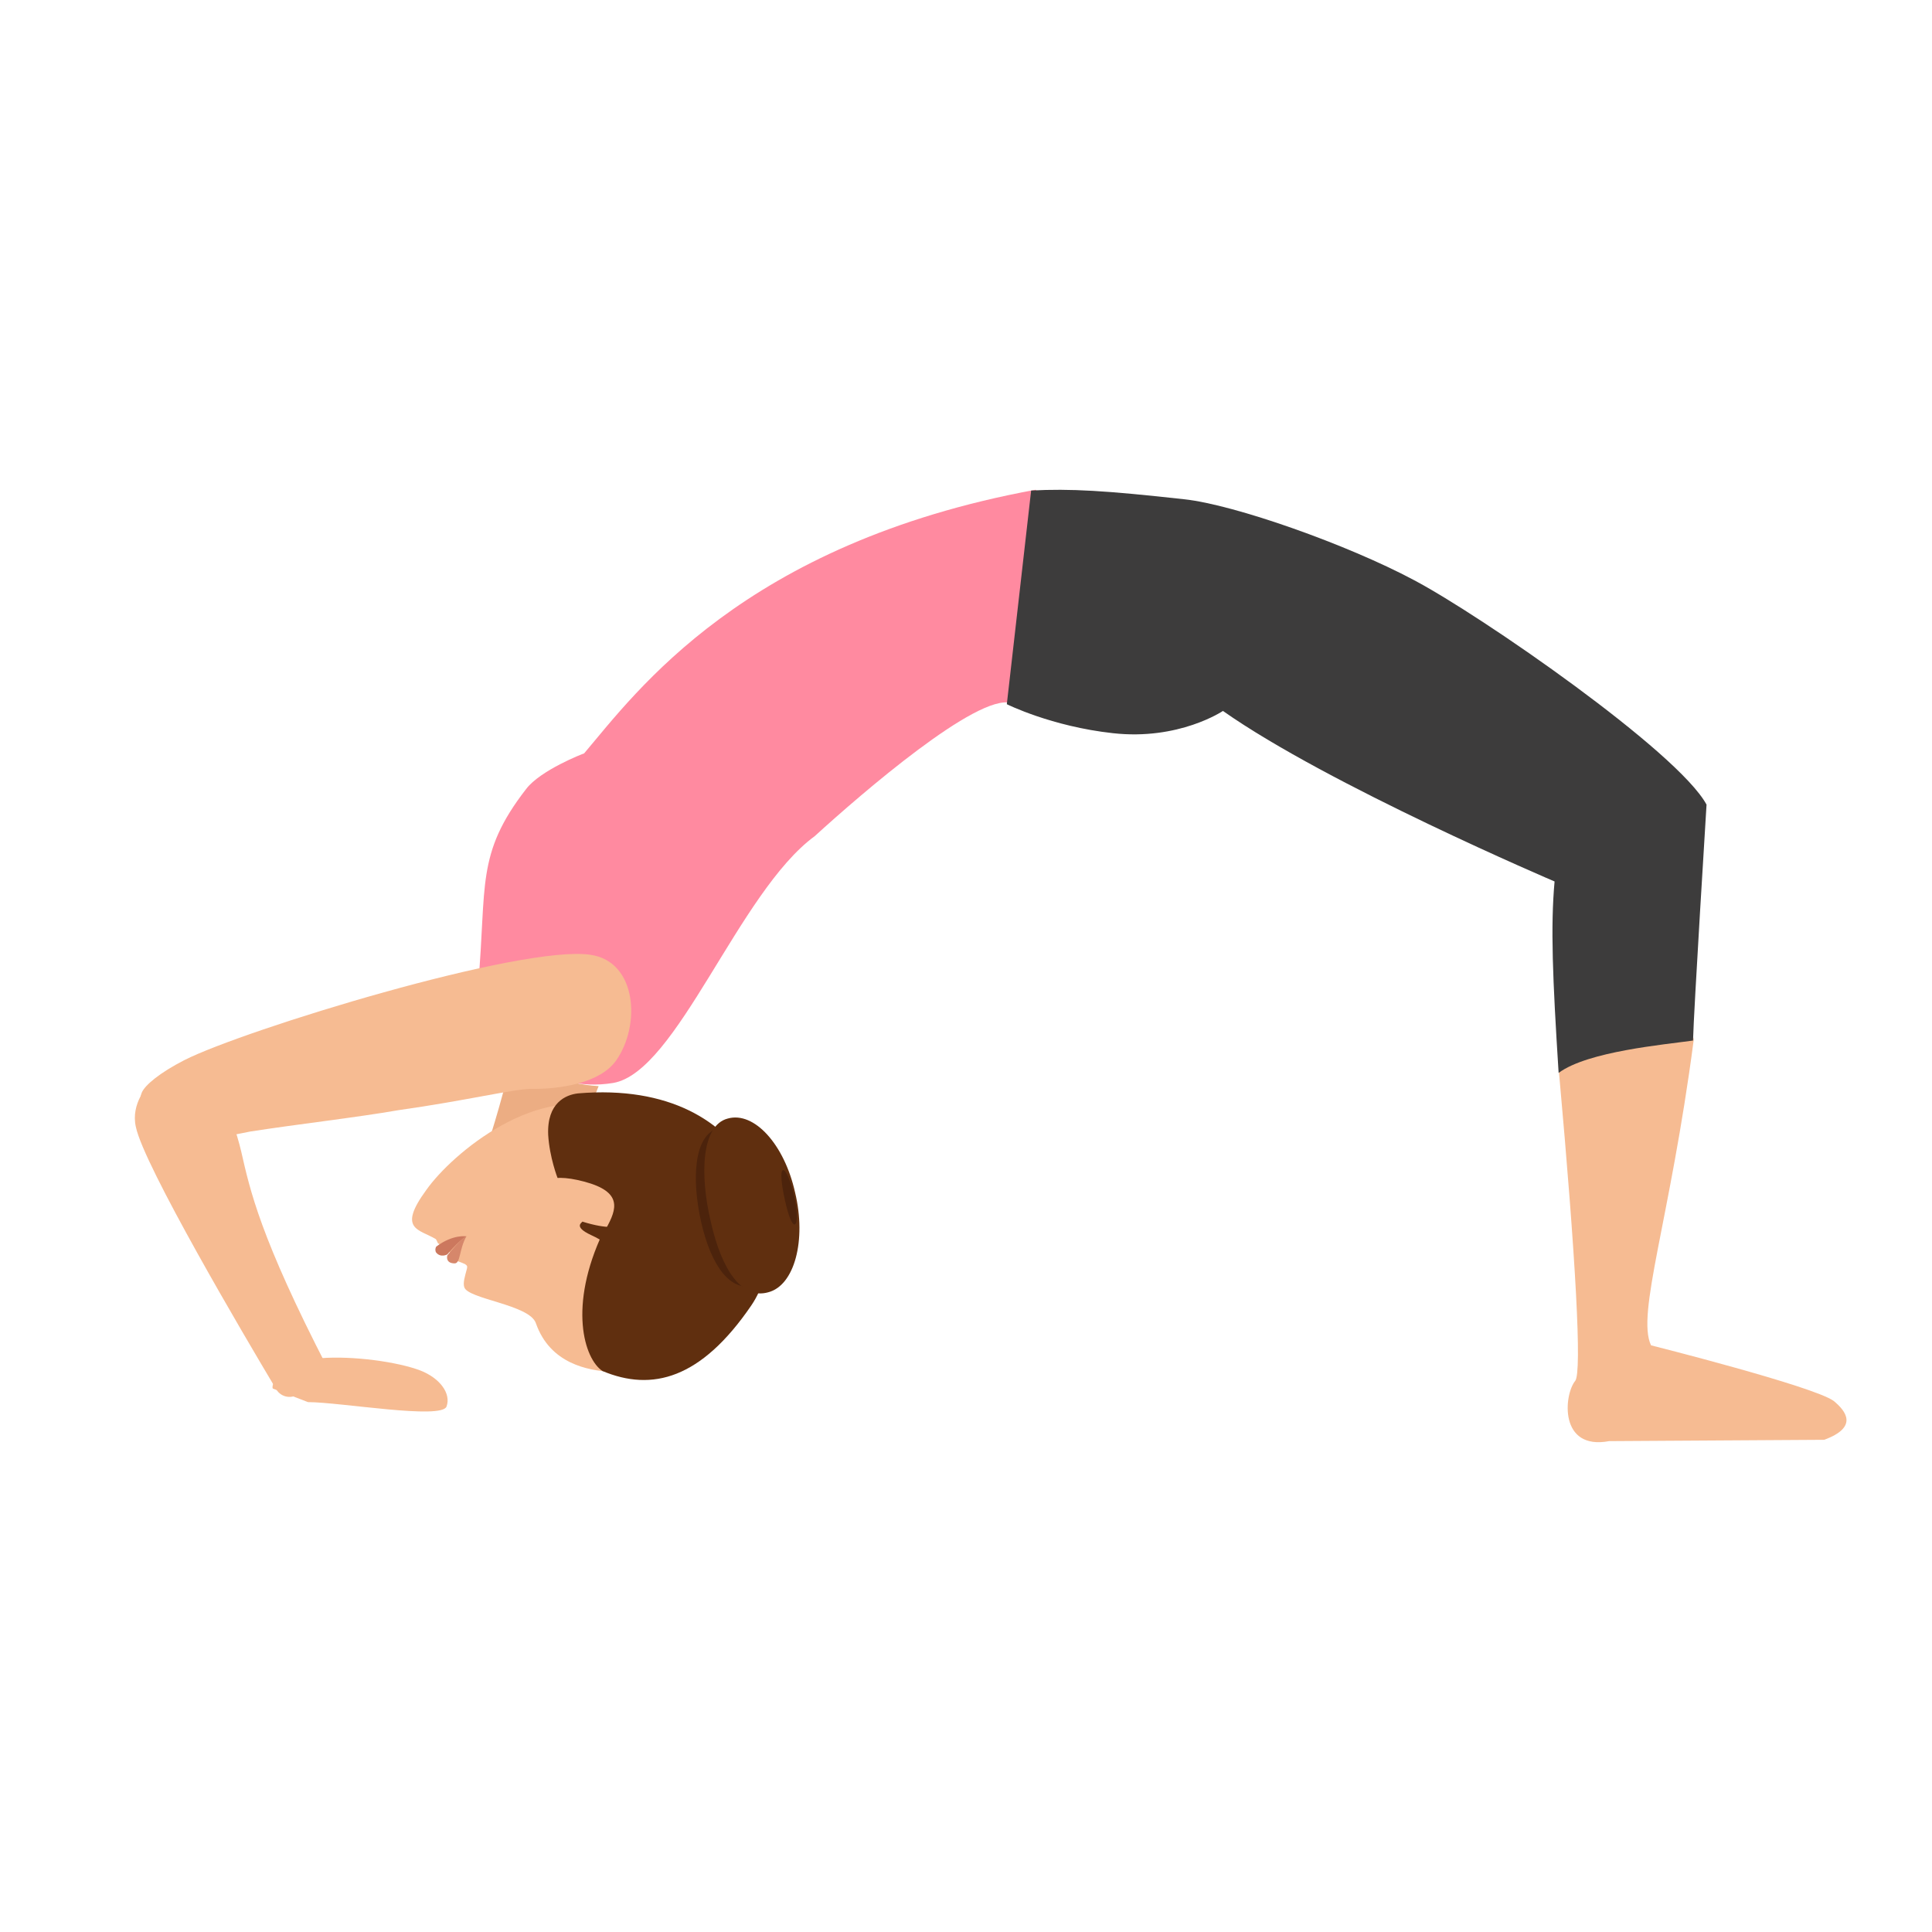 <svg width="497" height="497" viewBox="0 0 497 497" fill="none" xmlns="http://www.w3.org/2000/svg">
<path d="M135.33 202.99C122.319 219.771 125.268 227.902 123.013 253.16C122.666 256.274 129.952 269.769 135.677 273.575C142.096 277.727 149.209 279.976 157.709 278.592C174.19 275.824 189.977 229.459 209.58 215.1C221.724 204.028 251.389 178.423 260.063 180.845C260.063 180.845 269.605 125.485 266.309 126.004C191.191 139.844 163.608 178.077 150.25 193.821C150.076 193.821 138.973 198.146 135.33 202.99Z" fill="#FF8AA0"/>
<path d="M131.23 273.819C131.23 273.819 129.712 280.929 126.001 292.779L150.29 307C147.929 292.949 154.001 279.406 154.001 279.406C135.447 278.22 132.579 267.217 127.519 264L131.23 273.819Z" fill="#ECAD83"/>
<path d="M137.865 340.424C141.519 350.825 151.264 352.559 157.181 352.905C175.626 353.945 182.761 346.318 190.244 335.223C200.162 320.661 165.185 289.111 157.877 285.99C138.735 277.843 116.287 296.738 109.674 306.1C102.191 316.327 107.76 316.154 112.11 318.754C112.284 318.928 112.632 319.795 112.632 319.795C114.025 320.835 116.113 322.048 117.331 324.302C117.331 324.302 118.897 324.822 119.593 325.169C120.115 325.515 120.289 325.689 120.115 326.382C119.593 328.289 119.071 330.022 119.419 331.063C120.115 334.183 136.299 335.57 137.865 340.424Z" fill="#F6BB92"/>
<path d="M120.001 318C120.001 318 118.676 318.477 115.079 322.932C114.889 323.568 114.889 325 116.972 325C118.486 325 118.108 321.341 120.001 318Z" fill="#D6876B"/>
<path d="M120.001 318.047C120.001 318.047 116.585 317.427 112.22 320.682C111.841 321.302 112.03 322.076 112.22 322.231C113.359 323.626 115.067 322.696 115.067 322.696C118.673 318.512 120.001 318.047 120.001 318.047Z" fill="#CC785E"/>
<path d="M193.265 335.83C205.322 318.102 195.711 277.31 148.707 281.269C145.562 281.613 140.669 283.678 141.019 291.94C141.368 297.792 143.465 303.128 143.465 303.128C144.164 304.677 144.863 306.398 145.562 308.119C146.436 310.012 156.046 314.831 155.172 316.897C146.086 336.002 150.28 349.599 154.998 352.697C167.753 358.033 180.334 354.762 193.265 335.83Z" fill="#602F0F"/>
<path d="M150.301 303.97C140.453 301.355 137.815 304.319 135.001 309.375L149.246 315.128L155.928 316C158.742 310.944 160.149 306.585 150.301 303.97Z" fill="#F6BB92"/>
<path d="M184.759 290.243C191.175 288.527 198.457 296.076 201.058 307.4C203.659 318.723 200.711 329.017 194.296 330.733C187.88 332.449 183.025 325.758 180.425 314.606C177.824 303.282 178.517 291.959 184.759 290.243Z" fill="#4C230C"/>
<path d="M152.047 317.714C153.606 318.407 154.992 319.273 156.031 319.966C157.591 321.006 158.284 321.872 158.284 321.872L159.843 315.462C159.15 314.942 158.284 314.422 157.591 313.902C157.591 313.902 157.417 314.595 157.071 315.808V315.635C155.512 315.635 153.086 315.288 149.794 314.249C149.968 314.422 147.196 315.462 152.047 317.714Z" fill="#602F0F"/>
<path d="M187.216 287.74C193.972 285.834 201.769 294.323 204.541 306.797C207.486 319.098 204.367 330.706 197.611 332.438C190.854 334.344 185.656 326.721 182.884 314.42C179.939 302.12 180.459 289.472 187.216 287.74Z" fill="#602F0F"/>
<path d="M201.432 301.007C202.102 300.83 203.444 303.84 204.282 307.557C205.12 311.451 205.288 314.637 204.45 314.991C203.779 315.168 202.773 312.69 201.935 308.796C201.096 305.079 200.593 301.184 201.432 301.007Z" fill="#4C230C"/>
<path d="M469.274 370.383L413.928 370.727C401.049 373.141 402.268 358.834 405.226 355.214C406.967 352.974 405.401 324.188 401.049 275.926C399.483 258.861 436.38 261.619 435.684 267.652C429.592 314.019 420.89 337.978 424.719 346.079C424.719 346.079 466.489 356.593 471.71 360.385C474.843 362.971 478.15 367.108 469.274 370.383Z" fill="#F6BB92"/>
<path d="M399.908 226.755C398.866 238.373 399.387 251.378 400.951 276C408.422 270.451 428.229 268.717 435.526 267.677C435.7 260.221 439.001 206.988 439.001 206.988C431.704 193.463 381.144 158.437 363.769 149.247C346.569 140.057 317.553 129.827 304.696 128.44C284.368 126.185 275.333 125.665 265.256 126.185L259.001 181.152C259.001 181.152 270.468 186.874 286.279 188.608C303.306 190.516 314.599 182.886 314.599 182.886C341.704 201.96 399.908 226.755 399.908 226.755Z" fill="#3D3C3C"/>
<path d="M40.917 295.084C49.843 294.051 64.376 291.083 64.376 291.083C76.181 289.238 91.859 287.449 102.502 285.587C119.972 283.127 132.181 280.125 136.598 280.112C143.958 280.217 154.363 278.662 158.477 272.833C164.883 263.781 163.88 247.339 151.894 245.617C134.265 242.961 62.737 264.946 47.438 272.707C41.115 275.948 37.272 279.147 36.469 281.073C35.667 282.998 35.907 287.883 39.164 293.045C39.621 293.594 40.154 294.299 40.917 295.084Z" fill="#F6BB92"/>
<path d="M84.343 352.039C66.853 318.158 64.315 306.111 62.055 296.237C59.719 286.208 54.141 275.434 53.544 273.798C52.07 273.932 50.752 273.991 49.821 274.055C42.681 274.804 39.619 277.627 38.203 279.079C38.203 279.079 33.563 283.817 34.948 289.881C36.958 299.757 62.899 343.729 71.068 357.413C72.342 359.548 75.23 359.994 77.104 358.359L84.343 352.039Z" fill="#F6BB92"/>
<path d="M70.278 357.235C69.933 357.141 69.761 356.021 73.033 349.577C73.033 349.577 76.477 349.857 82.503 349.39C90.768 348.736 102.305 350.324 108.16 352.565C113.153 354.526 116.081 358.449 114.875 361.811C113.67 365.266 87.497 360.69 79.232 360.69L70.278 357.235Z" fill="#F6BB92"/>
</svg>
